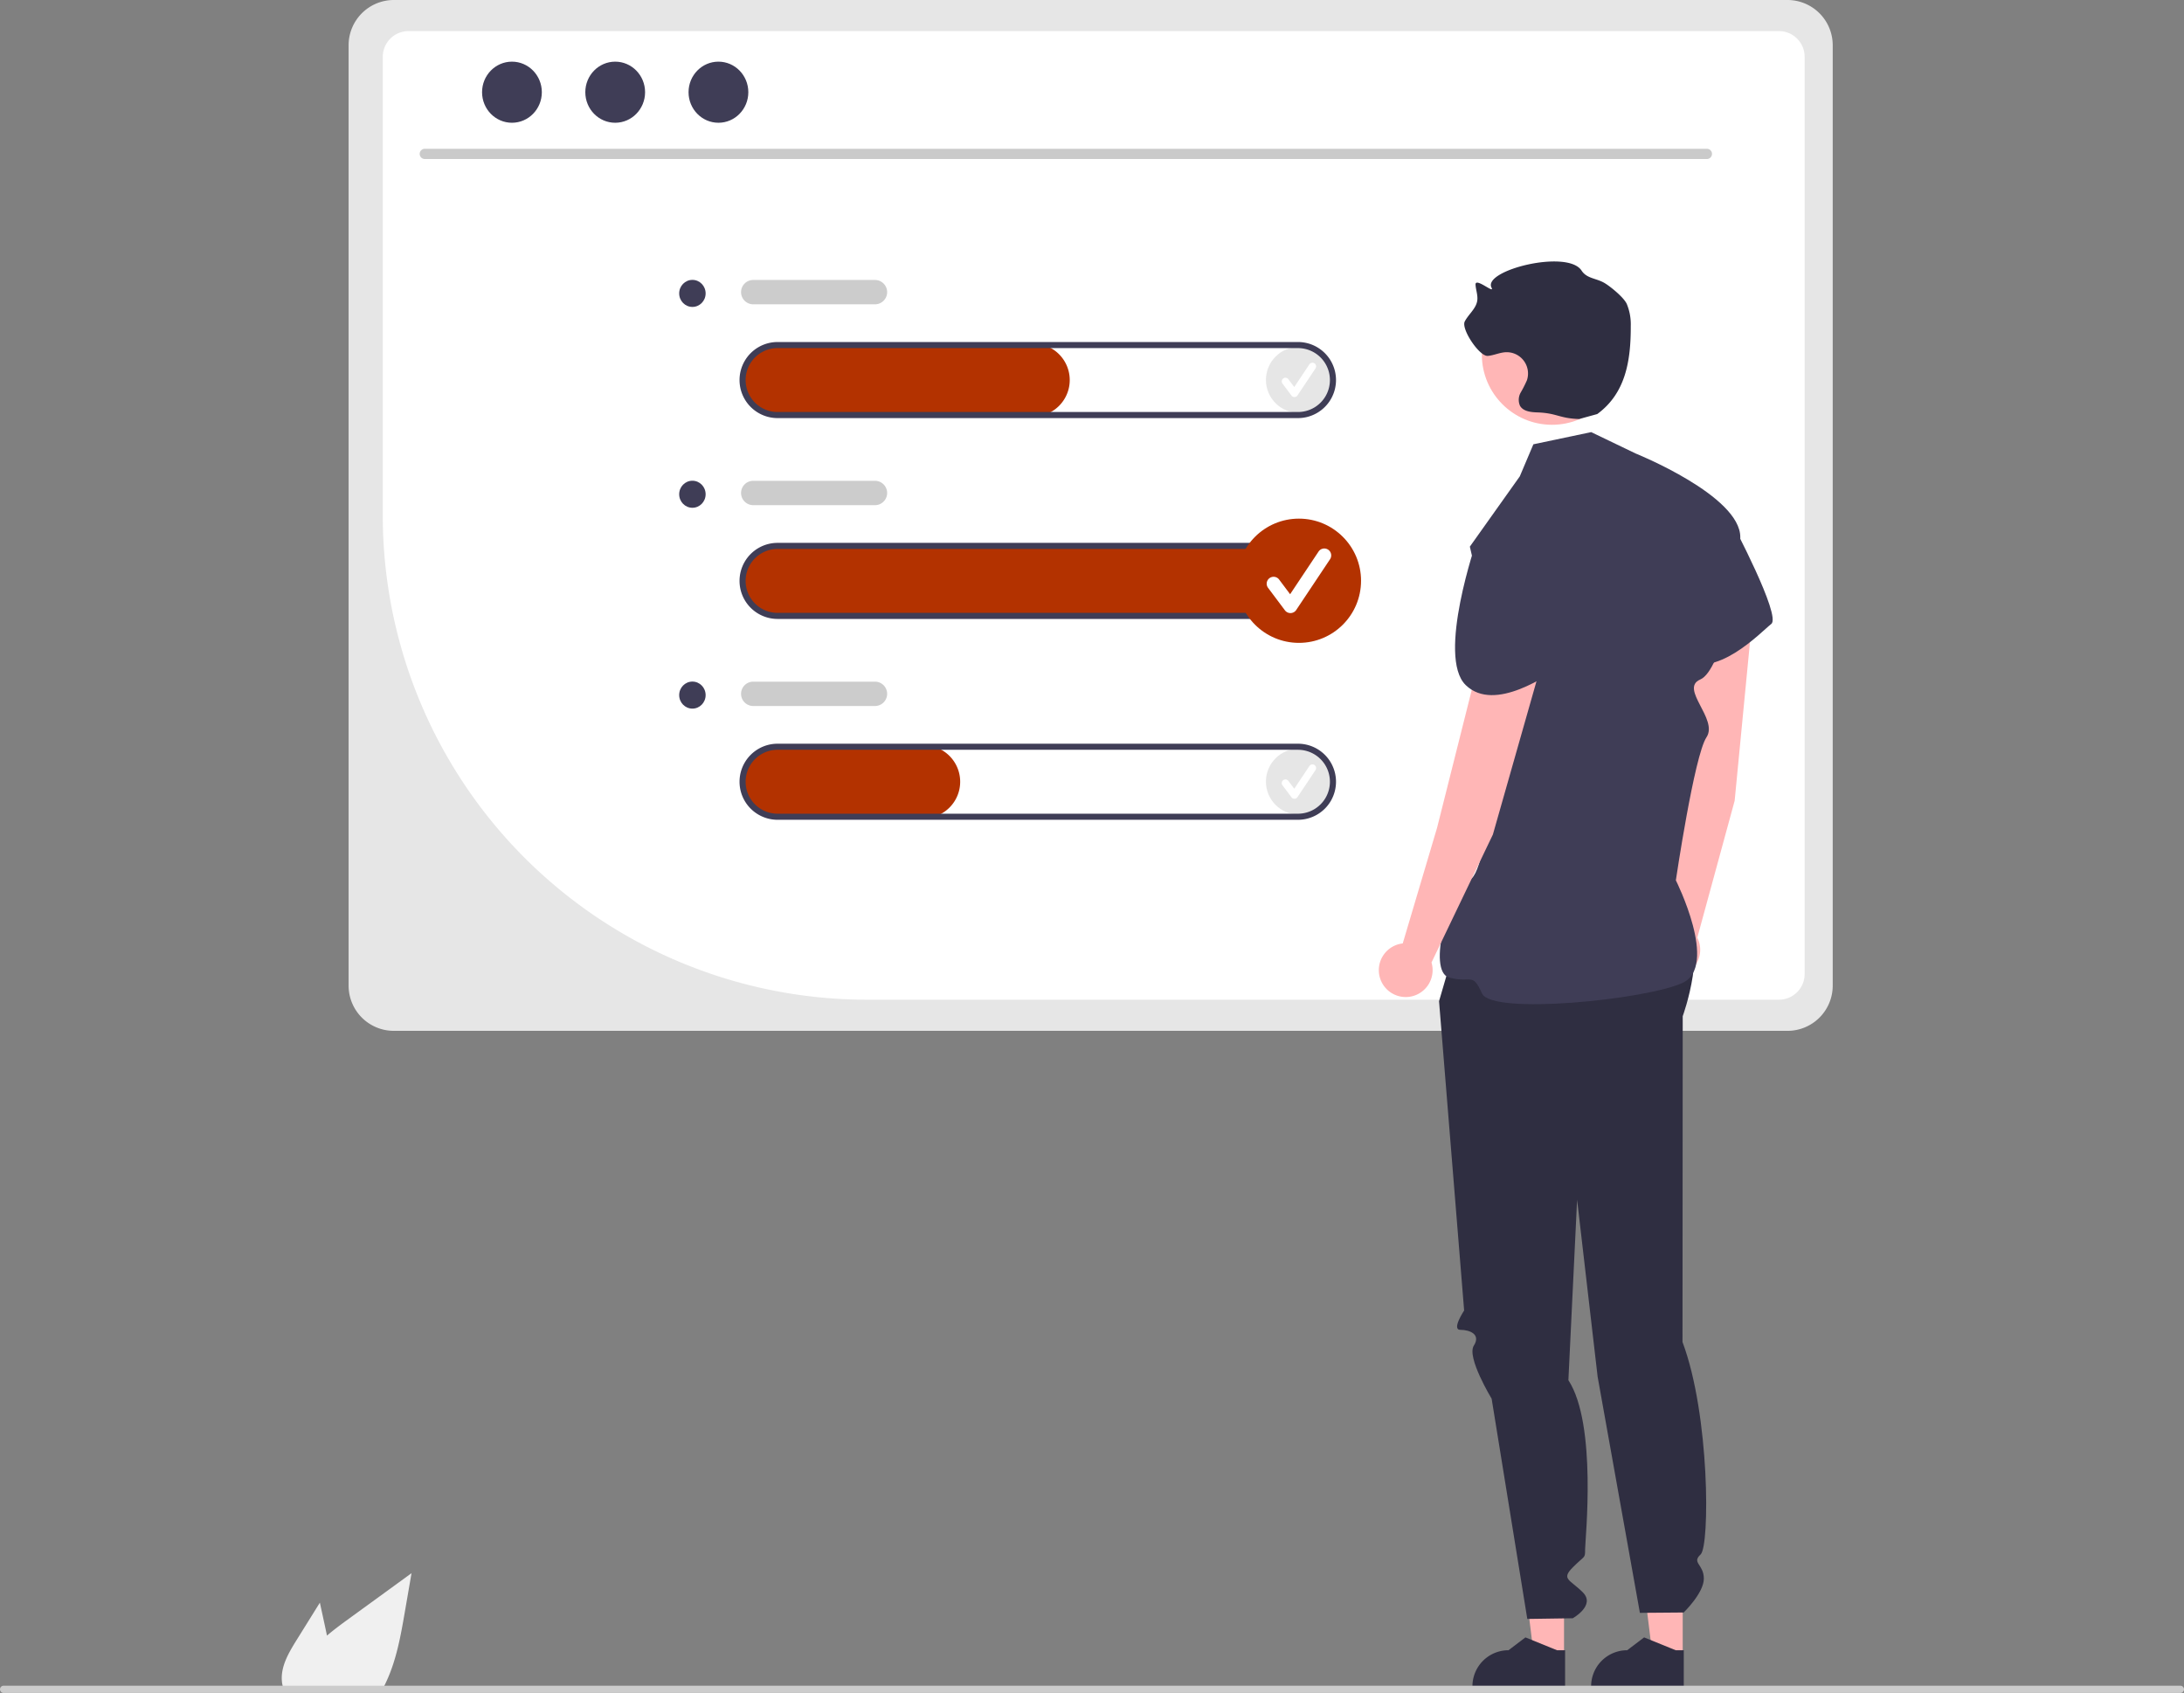 <svg xmlns="http://www.w3.org/2000/svg" data-name="Layer 1" width="717.67" height="556.322" viewBox="0 0 717.67 556.322" xmlns:xlink="http://www.w3.org/1999/xlink"><rect x="0" y="0" width="717.67" height="556.322" fill="#808080" stroke="none"/><path d="M338.564,710.879l7.71-12.39,1.54,7.08c.27,1.24.54,2.5.79,3.75,2.19-1.87,4.52-3.6,6.8-5.26q10.5-7.62,20.99-15.26l-2.19,12.7c-1.35,7.82-2.76,15.8-6.1,22.95-.37.81-.77,1.61-1.2,2.39h-32.54a10.486,10.486,0,0,1-.54-2.24.773.773,0,0,1-.01-.15C333.304,719.599,335.984,715.029,338.564,710.879Z" transform="translate(-241.165 -171.839)" fill="#f0f0f0"/><path d="M828.559,171.839H370.562a14.868,14.868,0,0,0-14.844,14.844V495.741A14.858,14.858,0,0,0,370.562,510.585H828.559a14.858,14.858,0,0,0,14.844-14.844V186.683A14.868,14.868,0,0,0,828.559,171.839Z" transform="translate(-241.165 -171.839)" fill="#e6e6e6"/><path d="M825.737,500.353H525.641A159.157,159.157,0,0,1,366.95,341.661v-151.146a8.456,8.456,0,0,1,8.438-8.455H825.737a8.456,8.456,0,0,1,8.438,8.455V491.914A8.448,8.448,0,0,1,825.737,500.353Z" transform="translate(-241.165 -171.839)" fill="#fff"/><path d="M802.098,224.086H380.709a1.676,1.676,0,0,1,0-3.351H802.098a1.676,1.676,0,0,1,0,3.351Z" transform="translate(-241.165 -171.839)" fill="#cacaca"/><ellipse cx="168.229" cy="30.3" rx="9.821" ry="10.04" fill="#3f3d56"/><ellipse cx="202.155" cy="30.3" rx="9.821" ry="10.04" fill="#3f3d56"/><ellipse cx="236.081" cy="30.3" rx="9.821" ry="10.04" fill="#3f3d56"/><path d="M667.681,374.729H497.033a12.211,12.211,0,0,1-12.324-11.181,12.007,12.007,0,0,1,11.167-12.792q.402-.027.806-.028h171a12,12,0,0,1,0,24Z" transform="translate(-241.165 -171.839)" fill="#b33200"/><circle cx="426.832" cy="124.841" r="10.841" fill="#e6e6e6"/><path d="M666.518,302.323a1.206,1.206,0,0,1-.965-.482l-2.958-3.944a1.206,1.206,0,1,1,1.93-1.447l1.935,2.58,4.97-7.455a1.206,1.206,0,0,1,2.012,1.331l-.005.007-5.915,8.873a1.207,1.207,0,0,1-.97.537Z" transform="translate(-241.165 -171.839)" fill="#fff"/><circle cx="426.832" cy="256.841" r="10.841" fill="#e6e6e6"/><path d="M666.518,434.323a1.206,1.206,0,0,1-.965-.482l-2.958-3.944a1.206,1.206,0,1,1,1.93-1.447l1.935,2.58,4.97-7.455a1.206,1.206,0,0,1,2.012,1.331l-.005.007-5.915,8.873a1.207,1.207,0,0,1-.97.537Z" transform="translate(-241.165 -171.839)" fill="#fff"/><path d="M580.681,308.729H497.033a12.211,12.211,0,0,1-12.324-11.181,12.007,12.007,0,0,1,11.167-12.792q.402-.027.806-.028h84a12,12,0,0,1,0,24Z" transform="translate(-241.165 -171.839)" fill="#b33200"/><path d="M667.681,309.229h-171a12.5,12.5,0,0,1,0-25h171a12.5,12.5,0,0,1,0,25Zm-171-23a10.5,10.5,0,0,0,0,21h171a10.5,10.5,0,0,0,0-21Z" transform="translate(-241.165 -171.839)" fill="#3f3d56"/><path d="M667.681,375.229h-171a12.5,12.5,0,0,1,0-25h171a12.5,12.5,0,0,1,0,25Zm-171-23a10.5,10.5,0,0,0,0,21h171a10.5,10.5,0,0,0,0-21Z" transform="translate(-241.165 -171.839)" fill="#3f3d56"/><path d="M544.681,440.729H497.033a12.211,12.211,0,0,1-12.324-11.181,12.007,12.007,0,0,1,11.167-12.792q.402-.027.806-.028h48a12,12,0,0,1,0,24Z" transform="translate(-241.165 -171.839)" fill="#b33200"/><path d="M667.681,441.229h-171a12.5,12.5,0,0,1,0-25h171a12.5,12.5,0,0,1,0,25Zm-171-23a10.5,10.5,0,0,0,0,21h171a10.5,10.5,0,0,0,0-21Z" transform="translate(-241.165 -171.839)" fill="#3f3d56"/><path d="M528.682,271.839h-40a4,4,0,0,1,0-8h40a4,4,0,0,1,0,8Z" transform="translate(-241.165 -171.839)" fill="#ccc"/><path d="M528.682,337.839h-40a4,4,0,0,1,0-8h40a4,4,0,0,1,0,8Z" transform="translate(-241.165 -171.839)" fill="#ccc"/><path d="M528.682,403.839h-40a4,4,0,0,1,0-8h40a4,4,0,0,1,0,8Z" transform="translate(-241.165 -171.839)" fill="#ccc"/><ellipse cx="227.528" cy="96.417" rx="4.346" ry="4.443" fill="#3f3d56"/><ellipse cx="227.528" cy="162.417" rx="4.346" ry="4.443" fill="#3f3d56"/><ellipse cx="227.528" cy="228.417" rx="4.346" ry="4.443" fill="#3f3d56"/><polygon points="513.946 544.191 504.045 544.19 499.335 506 513.948 506.001 513.946 544.191" fill="#ffb6b6"/><path d="M755.459,726.359l-30.447-.001v-.385a11.851,11.851,0,0,1,11.851-11.851h.001l5.562-4.219,10.377,4.22,2.658 0Z" transform="translate(-241.165 -171.839)" fill="#2f2e41"/><polygon points="552.946 544.191 543.045 544.19 538.335 506 552.948 506.001 552.946 544.191" fill="#ffb6b6"/><path d="M794.459,726.359l-30.447-.001v-.385a11.851,11.851,0,0,1,11.851-11.851h.001l5.562-4.219,10.377,4.22,2.658 0Z" transform="translate(-241.165 -171.839)" fill="#2f2e41"/><path d="M721.039,476.839l-7,24,8.246,101.645s-4.246,6.355-1.246,6.355,6.847,1.409,4.423,5.205,5.86,17.421,5.86,17.421L743.039,703.839l14.929-.22s7.59-4.228,3.331-8.504-7.26-4.276-3.26-8.276,4-2.795,4-5.898,4.008-41.016-5.496-55.559l2.864-59.295,6.745,58.161,13.888,77.591,14.382-.118s6.643-6.403,6.63-11.142-4.104-5.133-1.058-7.936,3.046-45.866-5.954-69.803l.069-107.071s8.843-24.031-.113-33.48S721.039,476.839,721.039,476.839Z" transform="translate(-241.165 -171.839)" fill="#2f2e41"/><path d="M811.18,434.965l6.029-62.449a10.127,10.127,0,0,0-8.98-11.01h0a10.127,10.127,0,0,0-11.169,8.964q-.029.267-.044.535L792.741,436.067l-4.263,39.424a8.837,8.837,0,1,0,10.425,4.466Z" transform="translate(-241.165 -171.839)" fill="#ffb6b6"/><path d="M788.572,340.861l21.722,2.723s16.276,30.678,12.926,33.282-18.488,18.847-29.648,11.4S788.572,340.861,788.572,340.861Z" transform="translate(-241.165 -171.839)" fill="#3f3d56"/><circle cx="509.998" cy="116.532" r="23.056" fill="#ffb6b6"/><path d="M760.072,309.537c-6.616-.217-7.217-1.965-13.833-2.182-2.107-.069-4.593-.358-5.611-2.203a4.862,4.862,0,0,1,.247-4.328,39.517,39.517,0,0,0,2.038-4.009,7.003,7.003,0,0,0-6.938-9.232c-2.013.087-3.904,1.034-5.912,1.207-2.754.237-8.842-8.854-7.575-11.31,1.234-2.391,3.718-4.194,4.108-6.856.255-1.741-.463-3.471-.562-5.228-.146-2.605,6.458,3.269,5.248.957-2.966-5.671,24.988-12.701,29.59-5.598,1.72,2.655,4.785,2.474,7.518,4.068,1.791,1.045,6.312,4.65,7.34,6.897a17.494,17.494,0,0,1,1.309,7.239c.041,11.526-1.715,22.129-11.012,28.942" transform="translate(-241.165 -171.839)" fill="#2f2e41"/><path d="M745.039,317.839l19-4,14.594,7.019s34.519,13.885,34.401,27.577-6.184,43.691-13.151,46.691,6.034,13,2.034,19-10.059,46.991-10.059,46.991,14.165,28.218,2.181,33.722-62.629,10.649-65.876,3.468-3.277-3.262-10.761-5.222.008-29.432,6.761-32.196,10.754-62.764,10.754-62.764l-10.754-46.654L740.571,328.378Z" transform="translate(-241.165 -171.839)" fill="#3f3d56"/><path d="M731.732,446.078l17.166-60.346a10.127,10.127,0,0,0-6.853-12.446h0a10.127,10.127,0,0,0-12.6,6.808q-.077.257-.14.519l-15.909,63.231L702.109,481.859a8.837,8.837,0,1,0,9.452,6.269Z" transform="translate(-241.165 -171.839)" fill="#ffb6b6"/><path d="M726.423,349.442l20.878,6.587s13.58,19.94,8.496,22.785-6.991,2.243-4.38,7.261,6.375,3.06,2.611,5.018-21.577,15.213-31.216,5.88S726.423,349.442,726.423,349.442Z" transform="translate(-241.165 -171.839)" fill="#3f3d56"/><path d="M241.165,726.971a1.186,1.186,0,0,0,1.183,1.19H957.645a1.19,1.19,0,1,0,0-2.38H242.355a1.186,1.186,0,0,0-1.19,1.183Z" transform="translate(-241.165 -171.839)" fill="#ccc"/><circle cx="426.832" cy="190.841" r="20.412" fill="#b33200"/><path d="M665.213,373.304a2.27,2.27,0,0,1-1.816-.908l-5.569-7.425a2.271,2.271,0,0,1,3.633-2.724l3.643,4.857,9.357-14.036a2.271,2.271,0,0,1,3.788,2.505l-.009.014-11.137,16.706a2.272,2.272,0,0,1-1.826,1.01Z" transform="translate(-241.165 -171.839)" fill="#fff"/></svg>